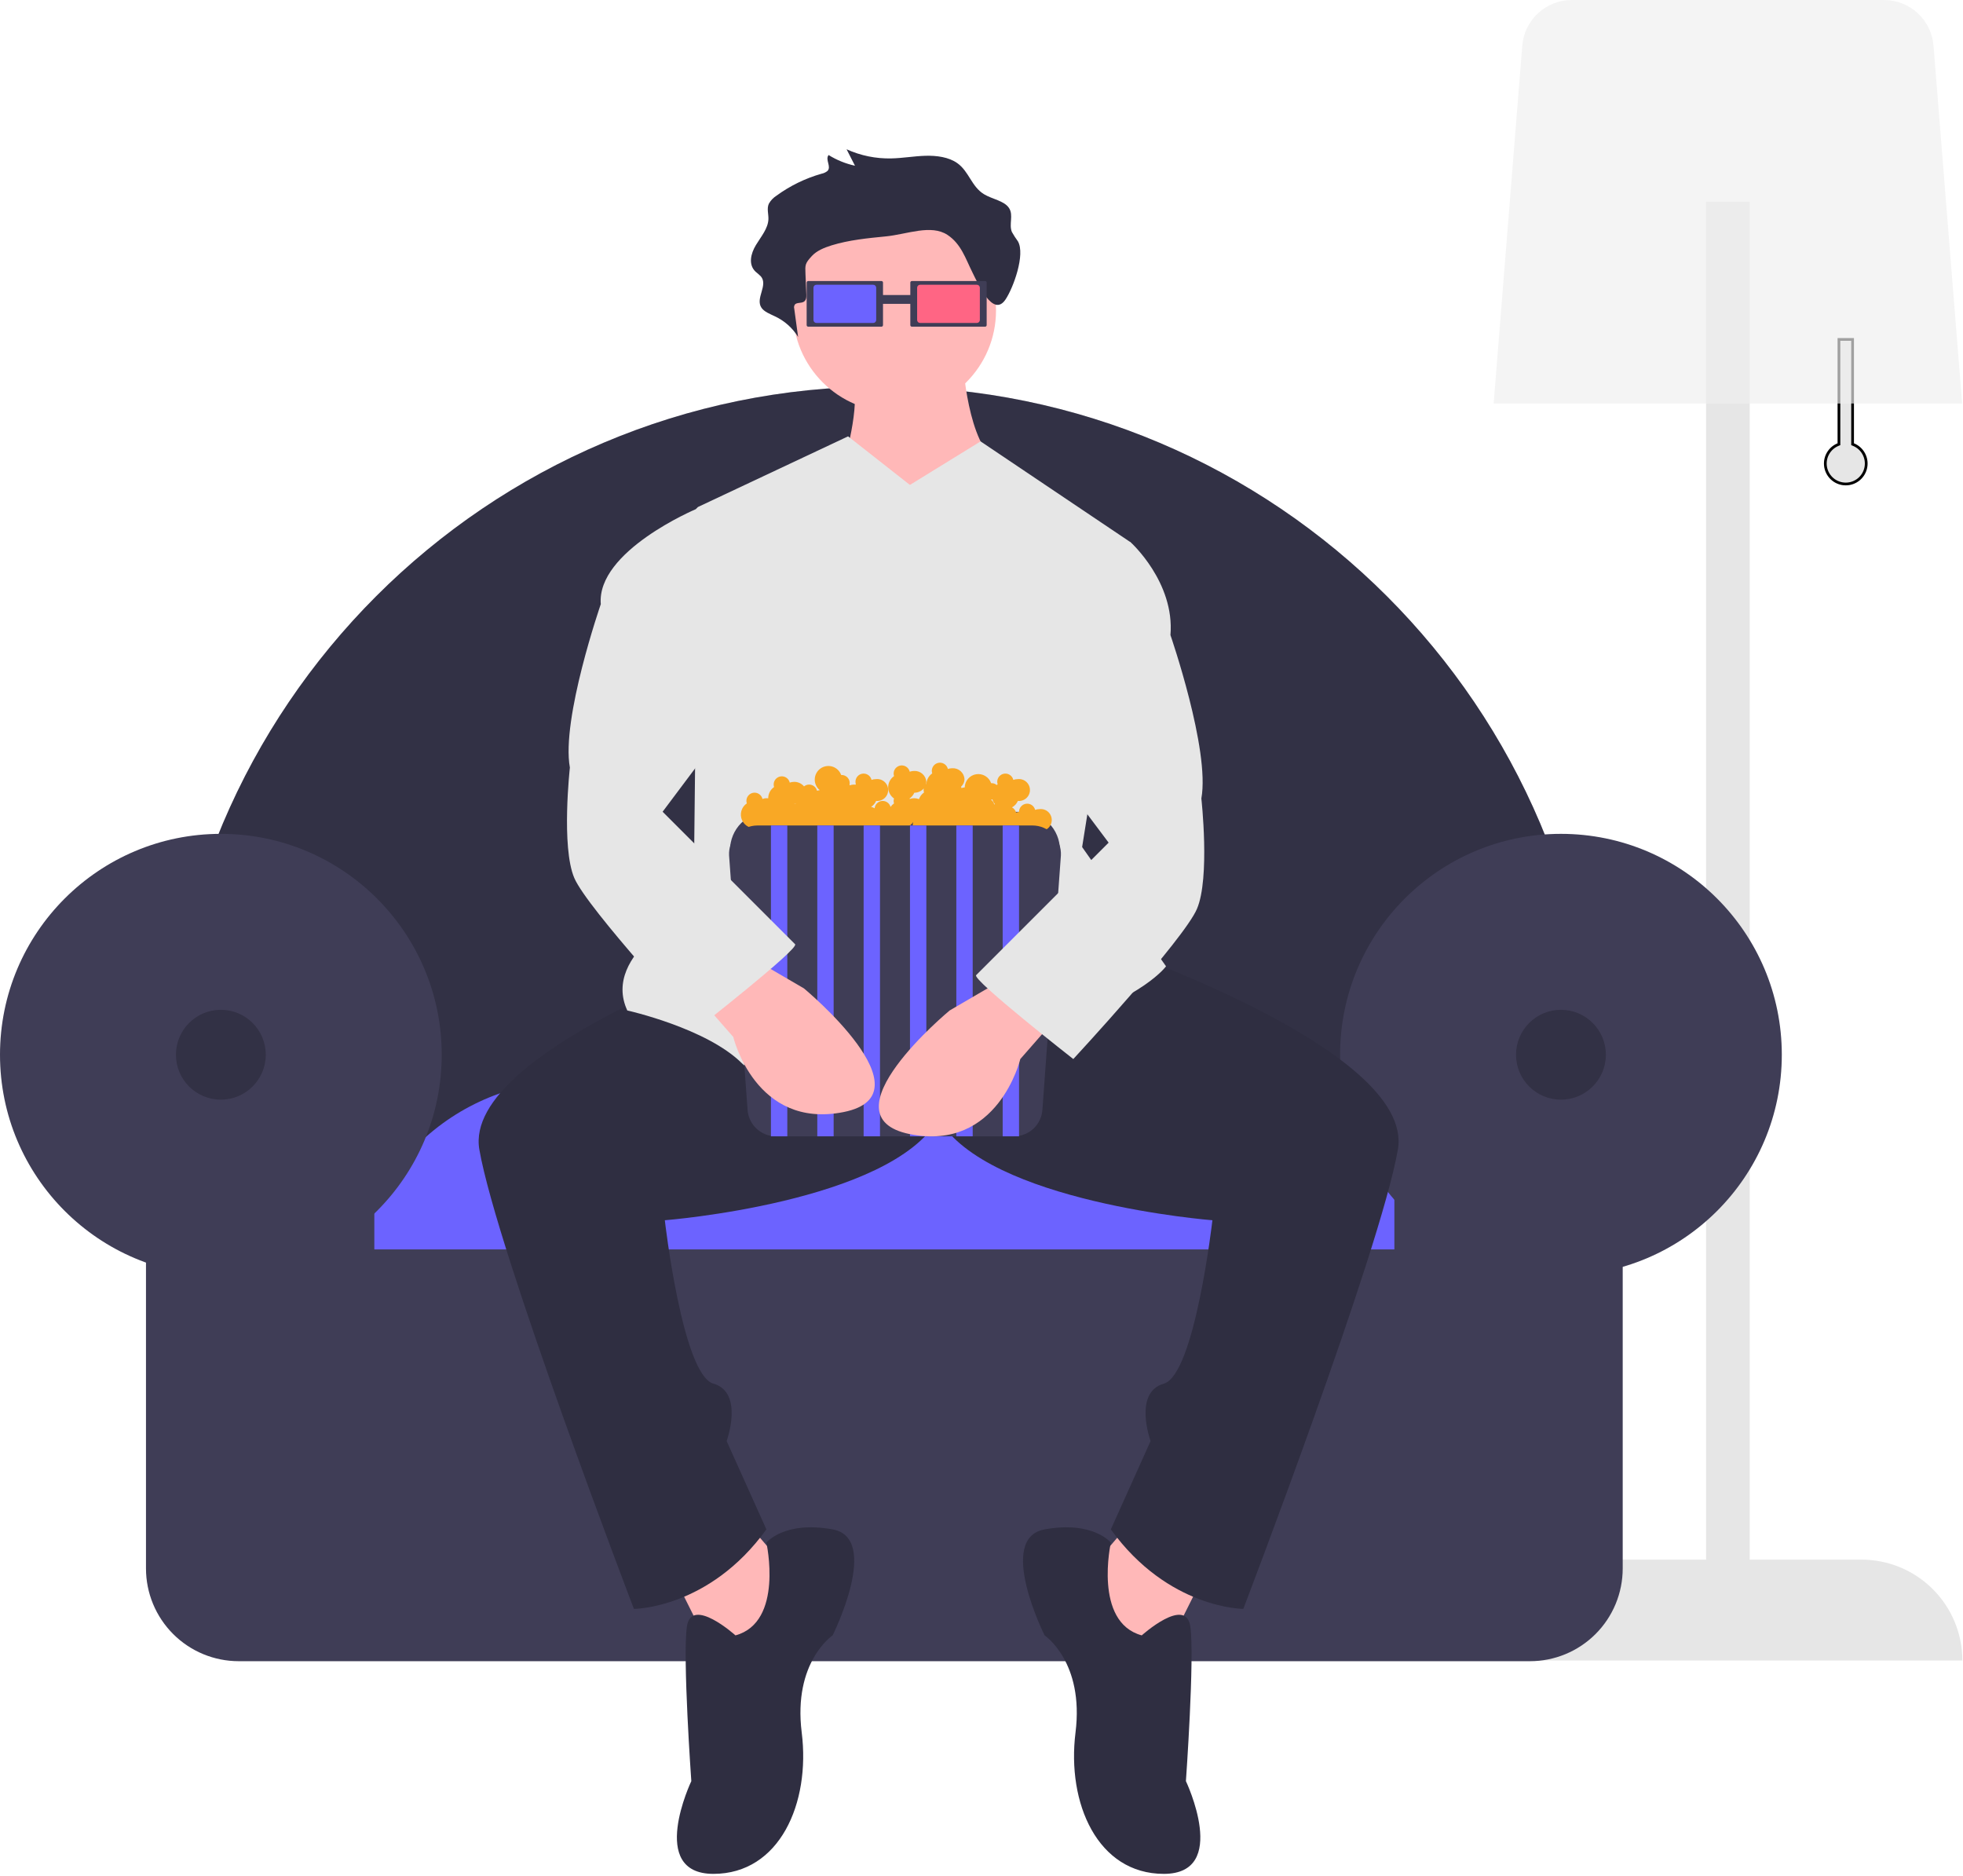 <svg width="720" height="688" viewBox="0 0 720 688" fill="none" xmlns="http://www.w3.org/2000/svg">
<g id="cinema" clip-path="url(#clip0)">
<path id="Vector" d="M682.769 572H641.769V74H625.769V572H584.769C579.91 572 575.099 572.957 570.61 574.816C566.121 576.676 562.042 579.401 558.606 582.837C555.171 586.273 552.445 590.352 550.586 594.841C548.726 599.33 547.769 604.141 547.769 609V609H719.769V609C719.769 604.141 718.812 599.33 716.953 594.841C715.094 590.352 712.368 586.273 708.932 582.837C705.497 579.401 701.418 576.676 696.929 574.816C692.44 572.957 687.628 572 682.769 572V572Z" fill="#E6E6E6"/>
<g id="lamp">
<g id="switch" filter="url(#filter0_d)">
<path d="M680 158.587V120H674V158.587C672.279 159.283 670.854 160.556 669.968 162.188C669.083 163.82 668.793 165.709 669.147 167.531C669.502 169.354 670.479 170.996 671.912 172.177C673.345 173.357 675.143 174.003 677 174.003C678.857 174.003 680.655 173.357 682.088 172.177C683.521 170.996 684.498 169.354 684.853 167.531C685.207 165.709 684.917 163.82 684.032 162.188C683.146 160.556 681.721 159.283 680 158.587Z" fill="#E6E6E6"/>
<path d="M679.5 158.587V158.924L679.812 159.051C681.426 159.703 682.762 160.897 683.592 162.427C684.422 163.956 684.694 165.727 684.362 167.436C684.029 169.144 683.113 170.684 681.77 171.791C680.427 172.898 678.74 173.503 677 173.503C675.259 173.503 673.573 172.898 672.23 171.791C670.887 170.684 669.971 169.144 669.638 167.436C669.306 165.727 669.578 163.956 670.408 162.427C671.238 160.897 672.574 159.703 674.187 159.051L674.5 158.924V158.587V120.5H679.5V158.587Z" stroke="black"/>
</g>
<path id="light" d="M547.852 148H719.686L709.179 16.66C708.794 12.131 706.73 7.91 703.39 4.827C700.05 1.743 695.678 0.022 691.133 0H576.406C571.861 0.022 567.489 1.743 564.149 4.827C560.809 7.91 558.744 12.131 558.36 16.66L547.852 148Z" fill="#EEEFEE" fill-opacity="0.67"/>
</g>
<path id="Vector_2" d="M61.098 457.536H585.576V403.989C585.576 259.391 467.936 141.75 323.337 141.75C178.738 141.75 61.098 259.391 61.098 403.989V457.536Z" fill="#3F3D56"/>
<path id="Vector_3" opacity="0.2" d="M61.098 457.536H585.576V403.989C585.576 259.391 467.936 141.75 323.337 141.75C178.738 141.75 61.098 259.391 61.098 403.989V457.536Z" fill="black"/>
<path id="Vector_4" d="M129.072 476.071H532.705C532.321 454.835 523.622 434.598 508.477 419.707C493.332 404.817 472.95 396.462 451.711 396.438H210.066C188.827 396.462 168.445 404.817 153.3 419.707C138.155 434.598 129.456 454.835 129.072 476.071V476.071Z" fill="#6C63FF"/>
<path id="Vector_5" d="M81.006 467.833C125.744 467.833 162.012 431.565 162.012 386.827C162.012 342.089 125.744 305.821 81.006 305.821C36.268 305.821 0 342.089 0 386.827C0 431.565 36.268 467.833 81.006 467.833Z" fill="#3F3D56"/>
<path id="Vector_6" d="M572.533 467.833C617.271 467.833 653.539 431.565 653.539 386.827C653.539 342.089 617.271 305.821 572.533 305.821C527.795 305.821 491.527 342.089 491.527 386.827C491.527 431.565 527.795 467.833 572.533 467.833Z" fill="#3F3D56"/>
<path id="Vector_7" d="M511.435 428.017V458.222H137.298V428.017H53.546V575.239C53.546 584.259 57.13 592.91 63.508 599.288C69.886 605.667 78.537 609.25 87.557 609.25H561.176C565.643 609.25 570.065 608.37 574.192 606.661C578.318 604.952 582.067 602.447 585.226 599.289C588.384 596.13 590.889 592.381 592.598 588.255C594.307 584.128 595.187 579.705 595.187 575.239V428.017H511.435Z" fill="#3F3D56"/>
<path id="Vector_8" opacity="0.2" d="M81.006 403.303C90.105 403.303 97.482 395.926 97.482 386.827C97.482 377.728 90.105 370.351 81.006 370.351C71.906 370.351 64.53 377.728 64.53 386.827C64.53 395.926 71.906 403.303 81.006 403.303Z" fill="black"/>
<path id="Vector_9" opacity="0.2" d="M572.533 403.303C581.632 403.303 589.009 395.926 589.009 386.827C589.009 377.728 581.632 370.351 572.533 370.351C563.434 370.351 556.057 377.728 556.057 386.827C556.057 395.926 563.434 403.303 572.533 403.303Z" fill="black"/>
<path id="Vector_10" d="M353.178 132.496C353.178 132.496 354.798 163.271 366.136 169.75C377.474 176.229 366.136 219.961 366.136 219.961L312.685 221.581L309.446 169.75C309.446 169.75 315.924 148.694 312.685 138.975C309.446 129.257 353.178 132.496 353.178 132.496Z" fill="#FFB8B8"/>
<path id="Vector_11" d="M413.107 560.102L393.671 582.778L424.446 611.933L440.643 579.539L413.107 560.102Z" fill="#FFB8B8"/>
<path id="Vector_12" d="M275.431 560.102L294.868 582.778L264.093 611.933L247.896 579.539L275.431 560.102Z" fill="#FFB8B8"/>
<path id="Vector_13" d="M402.579 345.489C402.579 345.489 519.199 384.363 512.72 421.616C506.241 458.87 456.03 590.067 456.03 590.067C456.03 590.067 428.495 590.067 407.438 560.912L422.016 528.518C422.016 528.518 415.537 510.701 426.875 507.461C438.213 504.222 444.692 447.532 444.692 447.532C444.692 447.532 362.086 441.053 344.269 410.278L311.875 332.532L402.579 345.489Z" fill="#2F2E41"/>
<path id="Vector_14" d="M285.96 345.489C285.96 345.489 169.34 384.363 175.819 421.616C182.298 458.87 232.509 590.067 232.509 590.067C232.509 590.067 260.044 590.067 281.1 560.912L266.523 528.518C266.523 528.518 273.002 510.701 261.664 507.461C250.326 504.222 243.847 447.532 243.847 447.532C243.847 447.532 326.453 441.053 344.269 410.278L376.664 332.532L285.96 345.489Z" fill="#2F2E41"/>
<path id="Vector_15" d="M418.777 599.785C418.777 599.785 434.974 585.208 436.593 596.546C438.213 607.884 434.974 653.236 434.974 653.236C434.974 653.236 451.171 687.25 426.875 687.25C402.579 687.25 391.241 661.334 394.481 635.419C397.72 609.503 383.143 599.785 383.143 599.785C383.143 599.785 365.326 564.151 383.143 560.912C400.96 557.673 407.439 565.771 407.439 565.771C407.439 565.771 400.96 594.926 418.777 599.785Z" fill="#2F2E41"/>
<path id="Vector_16" d="M269.762 599.785C269.762 599.785 253.565 585.208 251.946 596.546C250.326 607.884 253.565 653.236 253.565 653.236C253.565 653.236 237.368 687.25 261.664 687.25C285.96 687.25 297.298 661.334 294.058 635.419C290.819 609.503 305.396 599.785 305.396 599.785C305.396 599.785 323.213 564.151 305.396 560.912C287.579 557.673 281.1 565.771 281.1 565.771C281.1 565.771 287.579 594.926 269.762 599.785Z" fill="#2F2E41"/>
<path id="Vector_17" d="M328.072 151.123C348.647 151.123 365.326 134.444 365.326 113.87C365.326 93.295 348.647 76.616 328.072 76.616C307.498 76.616 290.819 93.295 290.819 113.87C290.819 134.444 307.498 151.123 328.072 151.123Z" fill="#FFB8B8"/>
<path id="Vector_18" d="M333.741 177.849L311.065 160.032L255.995 185.947L254.375 333.342C254.375 333.342 220.361 349.539 230.079 370.595C230.079 370.595 259.234 377.074 272.192 390.032C285.15 402.989 358.037 385.173 388.812 375.454C419.586 365.736 427.685 354.398 427.685 354.398L396.91 310.665L414.727 198.905L359.663 161.884L333.741 177.849Z" fill="#E6E6E6"/>
<path id="Vector_19" d="M373.363 88.514C372.551 87.413 371.81 86.261 371.142 85.067C369.987 82.254 371.812 78.939 370.107 76.311C368.366 73.63 363.948 73.064 360.942 71.242C356.311 68.436 355.469 62.929 351.13 59.836C348.004 57.607 343.546 57.007 339.369 57.134C335.191 57.261 331.07 58.016 326.89 58.099C321.249 58.225 315.652 57.08 310.513 54.75L313.596 60.781C310.17 60.034 306.897 58.707 303.918 56.858C302.555 58.549 305.05 61.117 303.503 62.703C302.869 63.215 302.119 63.563 301.318 63.716C295.372 65.406 289.772 68.138 284.781 71.784C283.625 72.519 282.669 73.528 281.998 74.722C281.194 76.503 281.907 78.47 281.846 80.363C281.735 83.804 279.108 86.804 277.244 89.904C275.381 93.004 274.374 97.022 277.139 99.653C277.811 100.187 278.456 100.756 279.07 101.356C281.84 104.623 276.937 109.408 279.3 112.875C280.326 114.38 282.429 115.142 284.257 116.031C287.758 117.668 290.704 120.294 292.732 123.584L291.311 113.156C291.236 112.898 291.223 112.627 291.272 112.363C291.321 112.099 291.431 111.851 291.594 111.637C292.282 110.936 293.723 111.215 294.673 110.751C295.718 110.24 295.797 109.067 295.755 108.085L295.436 100.514C295.292 97.11 295.252 96.658 297.759 93.909C299.511 91.99 302.267 90.831 305.035 89.979C311.36 88.032 318.163 87.359 324.888 86.701C332.697 85.937 341.49 82.148 347.554 86.171C352.518 89.464 354.169 94.877 356.561 99.678C358.711 103.993 364.229 116.698 368.822 109.82C371.707 105.501 376.12 93.323 373.363 88.514Z" fill="#2F2E41"/>
<path id="Vector_20" d="M334.468 103.063C334.314 103.063 334.167 103.124 334.059 103.233C333.95 103.341 333.889 103.488 333.889 103.642V119.239C333.889 119.392 333.95 119.539 334.059 119.648C334.167 119.756 334.314 119.817 334.468 119.817H361.317C361.471 119.817 361.618 119.756 361.727 119.648C361.835 119.539 361.896 119.392 361.896 119.239V103.642C361.896 103.488 361.835 103.341 361.727 103.233C361.618 103.124 361.471 103.063 361.317 103.063L334.468 103.063Z" fill="#3F3D56"/>
<path id="Vector_21" d="M337.468 104.438C337.182 104.439 336.908 104.553 336.706 104.755C336.504 104.957 336.39 105.231 336.39 105.517V117.363C336.39 117.649 336.504 117.923 336.706 118.126C336.908 118.328 337.182 118.442 337.468 118.442H358.317C358.603 118.442 358.877 118.328 359.079 118.126C359.281 117.923 359.395 117.649 359.395 117.363V105.517C359.395 105.231 359.281 104.957 359.079 104.755C358.877 104.553 358.603 104.439 358.317 104.438H337.468Z" fill="#FF6584"/>
<path id="Vector_22" d="M334.77 108.201H320.784V111.44H334.77V108.201Z" fill="#3F3D56"/>
<path id="Vector_23" d="M296.447 103.063C296.293 103.063 296.146 103.124 296.038 103.233C295.929 103.341 295.868 103.488 295.868 103.642V119.239C295.868 119.392 295.929 119.539 296.038 119.648C296.146 119.756 296.293 119.817 296.447 119.817H323.297C323.45 119.817 323.597 119.756 323.706 119.648C323.814 119.539 323.875 119.392 323.875 119.239V103.642C323.875 103.488 323.814 103.341 323.706 103.233C323.597 103.124 323.45 103.063 323.297 103.063L296.447 103.063Z" fill="#3F3D56"/>
<path id="Vector_24" d="M299.448 104.438C299.162 104.439 298.887 104.552 298.685 104.755C298.483 104.957 298.369 105.231 298.369 105.517V117.363C298.369 117.649 298.483 117.924 298.685 118.126C298.887 118.328 299.162 118.442 299.448 118.442H320.296C320.582 118.442 320.856 118.328 321.058 118.126C321.261 117.924 321.375 117.649 321.375 117.363V105.517C321.375 105.231 321.261 104.957 321.058 104.755C320.856 104.552 320.582 104.439 320.296 104.438H299.448Z" fill="#6C63FF"/>
<path id="Vector_25" d="M281.769 297.75H374.769C378.482 297.75 382.043 299.225 384.669 301.85C387.294 304.476 388.769 308.037 388.769 311.75V311.75H267.769C267.769 308.037 269.244 304.476 271.87 301.85C274.495 299.225 278.056 297.75 281.769 297.75V297.75Z" fill="#3F3D56"/>
<path id="Vector_26" d="M381.269 296.75C380.725 296.752 380.185 296.844 379.67 297.022C379.494 296.312 379.063 295.691 378.461 295.277C377.858 294.862 377.124 294.683 376.398 294.772C375.671 294.862 375.003 295.214 374.519 295.763C374.035 296.311 373.768 297.018 373.769 297.75C373.769 297.765 373.773 297.779 373.773 297.794C373.398 297.829 373.028 297.906 372.67 298.022C372.569 297.618 372.384 297.24 372.129 296.911C371.874 296.582 371.553 296.31 371.187 296.111C372.148 295.58 372.909 294.748 373.351 293.743C373.914 293.799 374.481 293.735 375.017 293.557C375.553 293.379 376.046 293.09 376.463 292.708C376.88 292.327 377.211 291.862 377.437 291.344C377.662 290.825 377.775 290.266 377.769 289.701C377.763 289.136 377.639 288.578 377.403 288.065C377.167 287.551 376.826 287.093 376.402 286.721C375.977 286.348 375.479 286.069 374.939 285.901C374.399 285.734 373.83 285.683 373.269 285.75C372.725 285.752 372.185 285.844 371.67 286.022C371.578 285.629 371.407 285.259 371.167 284.933C370.928 284.608 370.625 284.335 370.277 284.13C369.929 283.925 369.543 283.792 369.142 283.74C368.742 283.689 368.335 283.719 367.946 283.829C367.557 283.938 367.195 284.126 366.881 284.38C366.566 284.634 366.307 284.948 366.118 285.305C365.928 285.662 365.813 286.054 365.78 286.456C365.746 286.859 365.794 287.264 365.921 287.647C365.802 287.73 365.69 287.824 365.578 287.917C365.013 287.43 364.278 287.186 363.534 287.236C363.149 286.132 362.388 285.198 361.384 284.598C360.38 283.999 359.197 283.771 358.043 283.956C356.888 284.141 355.835 284.727 355.069 285.61C354.302 286.493 353.871 287.618 353.85 288.787C353.449 288.819 353.053 288.898 352.67 289.022C352.627 288.853 352.569 288.688 352.498 288.529C352.893 288.18 353.21 287.753 353.429 287.274C353.648 286.796 353.764 286.276 353.769 285.75C353.699 284.624 353.187 283.572 352.344 282.823C351.501 282.073 350.396 281.688 349.269 281.75C348.725 281.752 348.185 281.844 347.67 282.022C347.578 281.629 347.407 281.259 347.167 280.933C346.928 280.608 346.625 280.335 346.277 280.13C345.929 279.925 345.543 279.792 345.142 279.74C344.742 279.689 344.335 279.719 343.946 279.829C343.557 279.938 343.195 280.126 342.881 280.38C342.566 280.634 342.307 280.948 342.118 281.305C341.928 281.662 341.813 282.054 341.78 282.456C341.746 282.859 341.794 283.264 341.921 283.647C341.292 284.085 340.771 284.661 340.401 285.332C340.03 286.003 339.819 286.751 339.784 287.516C339.742 287.554 339.693 287.585 339.653 287.624C339.728 287.339 339.767 287.045 339.769 286.75C339.699 285.624 339.187 284.572 338.344 283.823C337.501 283.073 336.396 282.688 335.269 282.75C334.725 282.752 334.185 282.844 333.67 283.022C333.578 282.629 333.407 282.259 333.167 281.933C332.928 281.608 332.625 281.335 332.277 281.13C331.929 280.925 331.543 280.792 331.142 280.74C330.742 280.689 330.335 280.719 329.946 280.829C329.557 280.938 329.195 281.126 328.881 281.38C328.566 281.634 328.307 281.948 328.118 282.305C327.928 282.662 327.813 283.054 327.78 283.456C327.746 283.859 327.794 284.264 327.921 284.647C327.257 285.106 326.715 285.719 326.34 286.434C325.965 287.148 325.769 287.943 325.769 288.75C325.769 289.557 325.965 290.352 326.34 291.066C326.715 291.781 327.257 292.394 327.921 292.853C327.719 293.434 327.719 294.066 327.921 294.647C327.42 294.997 326.987 295.435 326.642 295.939C326.457 295.267 326.042 294.682 325.47 294.284C324.898 293.886 324.205 293.701 323.511 293.761C322.817 293.821 322.166 294.122 321.67 294.612C321.175 295.102 320.867 295.751 320.8 296.444C320.399 296.209 319.966 296.034 319.515 295.925C320.325 295.39 320.962 294.632 321.351 293.743C321.913 293.799 322.481 293.735 323.017 293.557C323.553 293.379 324.046 293.09 324.463 292.708C324.88 292.327 325.211 291.862 325.436 291.344C325.662 290.825 325.775 290.266 325.769 289.701C325.763 289.136 325.639 288.578 325.403 288.065C325.167 287.551 324.826 287.093 324.401 286.721C323.977 286.348 323.479 286.069 322.939 285.901C322.399 285.734 321.83 285.683 321.269 285.75C320.725 285.752 320.185 285.844 319.67 286.022C319.578 285.629 319.407 285.259 319.167 284.933C318.928 284.608 318.625 284.335 318.277 284.13C317.929 283.925 317.543 283.792 317.142 283.74C316.742 283.689 316.335 283.719 315.946 283.829C315.557 283.938 315.195 284.126 314.881 284.38C314.566 284.634 314.307 284.948 314.118 285.305C313.928 285.662 313.813 286.054 313.78 286.456C313.746 286.859 313.794 287.264 313.921 287.647C313.857 287.692 313.799 287.744 313.737 287.792C313.581 287.777 313.43 287.75 313.269 287.75C312.725 287.752 312.185 287.844 311.67 288.022C311.651 287.947 311.62 287.877 311.596 287.804C311.693 287.359 311.685 286.897 311.573 286.455C311.461 286.014 311.249 285.604 310.952 285.258C310.655 284.912 310.283 284.64 309.863 284.463C309.443 284.286 308.988 284.208 308.533 284.236C308.273 283.511 307.848 282.856 307.293 282.322C306.737 281.788 306.066 281.39 305.331 281.159C304.596 280.928 303.817 280.87 303.056 280.99C302.295 281.11 301.572 281.404 300.943 281.849C300.315 282.295 299.798 282.88 299.433 283.558C299.068 284.237 298.865 284.991 298.84 285.761C298.814 286.531 298.968 287.296 299.287 287.997C299.607 288.698 300.085 289.316 300.683 289.802C300.339 289.841 299.999 289.915 299.67 290.022C299.552 289.535 299.312 289.085 298.973 288.715C298.635 288.345 298.208 288.067 297.732 287.906C297.257 287.746 296.749 287.708 296.255 287.797C295.761 287.886 295.298 288.098 294.908 288.414C294.463 287.885 293.905 287.461 293.276 287.173C292.646 286.885 291.961 286.741 291.269 286.75C290.725 286.752 290.185 286.844 289.67 287.022C289.578 286.629 289.407 286.259 289.167 285.933C288.928 285.608 288.625 285.335 288.277 285.13C287.929 284.925 287.543 284.792 287.142 284.74C286.742 284.689 286.335 284.719 285.946 284.829C285.557 284.938 285.195 285.126 284.88 285.38C284.566 285.634 284.307 285.948 284.117 286.305C283.928 286.662 283.813 287.054 283.78 287.456C283.746 287.859 283.794 288.264 283.921 288.647C283.257 289.106 282.715 289.719 282.34 290.434C281.965 291.148 281.769 291.943 281.769 292.75C281.769 292.765 281.774 292.78 281.774 292.795C281.065 292.688 280.34 292.766 279.67 293.022C279.578 292.629 279.407 292.259 279.167 291.933C278.928 291.608 278.625 291.335 278.277 291.13C277.929 290.925 277.543 290.792 277.142 290.74C276.741 290.689 276.335 290.719 275.946 290.829C275.557 290.938 275.195 291.126 274.88 291.38C274.566 291.634 274.307 291.948 274.117 292.305C273.928 292.662 273.813 293.054 273.779 293.456C273.746 293.859 273.794 294.264 273.921 294.647C272.957 295.3 272.252 296.27 271.929 297.389C271.606 298.508 271.685 299.705 272.153 300.771C272.621 301.838 273.448 302.707 274.49 303.227C275.532 303.746 276.723 303.885 277.857 303.617C278.037 304.66 278.545 305.619 279.307 306.354C280.07 307.089 281.046 307.562 282.095 307.705C283.144 307.847 284.212 307.652 285.142 307.147C286.073 306.642 286.818 305.853 287.271 304.896C290.872 305.364 294.528 305.2 298.073 304.409C298.404 305.357 299.012 306.182 299.82 306.777C300.627 307.373 301.596 307.711 302.598 307.747C303.601 307.783 304.591 307.515 305.439 306.979C306.287 306.443 306.953 305.664 307.351 304.743C308.08 304.728 308.797 304.551 309.449 304.224C309.905 305.03 310.577 305.693 311.39 306.138C312.203 306.583 313.124 306.793 314.049 306.743C314.974 306.693 315.867 306.385 316.627 305.855C317.387 305.325 317.984 304.594 318.351 303.743C319.463 303.532 320.614 303.717 321.604 304.267C322.594 304.816 323.36 305.695 323.769 306.75C324.438 305.834 325.298 305.076 326.29 304.527C327.282 303.978 328.382 303.652 329.513 303.571C330.518 303.851 331.586 303.802 332.561 303.429C333.536 303.057 334.365 302.382 334.928 301.503C334.613 302.721 334.77 304.013 335.366 305.12C335.962 306.228 336.953 307.07 338.142 307.479C339.332 307.887 340.631 307.833 341.782 307.326C342.933 306.819 343.85 305.896 344.351 304.743C345.08 304.728 345.797 304.551 346.449 304.224C346.905 305.03 347.577 305.693 348.39 306.138C349.203 306.583 350.124 306.793 351.049 306.743C351.974 306.693 352.867 306.385 353.627 305.855C354.387 305.325 354.984 304.594 355.351 303.743C356.08 303.728 356.797 303.551 357.449 303.224C357.8 303.85 358.284 304.393 358.867 304.813C359.449 305.234 360.116 305.523 360.822 305.66C361.527 305.796 362.254 305.778 362.952 305.605C363.649 305.433 364.301 305.11 364.861 304.66C365.035 305.617 365.485 306.502 366.155 307.206C366.826 307.91 367.688 308.402 368.635 308.621C369.582 308.841 370.573 308.778 371.485 308.442C372.397 308.105 373.19 307.508 373.767 306.726C374.367 307.186 375.065 307.502 375.806 307.652C376.547 307.801 377.312 307.78 378.044 307.588C378.776 307.397 379.454 307.041 380.027 306.548C380.6 306.055 381.053 305.437 381.351 304.743C381.913 304.798 382.481 304.735 383.017 304.557C383.553 304.379 384.046 304.09 384.463 303.708C384.88 303.327 385.211 302.862 385.436 302.344C385.662 301.825 385.775 301.266 385.769 300.701C385.763 300.136 385.639 299.578 385.403 299.065C385.167 298.551 384.826 298.093 384.401 297.72C383.977 297.348 383.478 297.069 382.939 296.901C382.399 296.734 381.83 296.683 381.269 296.75L381.269 296.75ZM291.891 294.686C291.886 294.71 291.882 294.735 291.877 294.759C291.841 294.758 291.806 294.75 291.769 294.75C291.62 294.754 291.471 294.769 291.324 294.795C291.332 294.777 291.343 294.761 291.351 294.743C291.532 294.734 291.712 294.715 291.891 294.686V294.686ZM333.67 293.022C333.656 292.964 333.631 292.91 333.613 292.854C334.376 292.324 334.978 291.594 335.351 290.743C336.009 290.739 336.658 290.597 337.257 290.326C337.856 290.055 338.392 289.66 338.828 289.168C338.79 289.36 338.77 289.555 338.769 289.75C338.774 290.055 338.825 290.358 338.921 290.647C338.063 291.246 337.413 292.098 337.062 293.084C335.975 292.661 334.772 292.639 333.67 293.022V293.022ZM363.621 293.395C363.619 293.334 363.626 293.271 363.622 293.21C363.75 293.209 363.877 293.201 364.003 293.184C364.197 293.831 364.521 294.431 364.956 294.949C364.862 294.975 364.762 294.991 364.67 295.022C364.509 294.379 364.14 293.807 363.621 293.395V293.395Z" fill="#F9A825"/>
<path id="Vector_27" d="M277.843 302.75C276.424 302.75 275.021 303.039 273.718 303.599C272.415 304.159 271.239 304.979 270.263 306.009C269.288 307.038 268.532 308.256 268.043 309.587C267.553 310.919 267.34 312.336 267.416 313.752L274.187 406.867C274.33 409.536 275.491 412.049 277.431 413.887C279.371 415.726 281.942 416.75 284.614 416.75H371.925C374.597 416.75 377.168 415.726 379.108 413.887C381.048 412.049 382.209 409.536 382.351 406.867L389.123 313.752C389.199 312.336 388.986 310.919 388.496 309.587C388.007 308.256 387.251 307.038 386.275 306.009C385.3 304.979 384.124 304.159 382.821 303.599C381.518 303.039 380.115 302.75 378.696 302.75H277.843Z" fill="#3F3D56"/>
<path id="Vector_28" d="M288.769 302.75H282.769V416.75H288.769V302.75Z" fill="#6C63FF"/>
<path id="Vector_29" d="M305.769 302.75H299.769V416.75H305.769V302.75Z" fill="#6C63FF"/>
<path id="Vector_30" d="M322.769 302.75H316.769V416.75H322.769V302.75Z" fill="#6C63FF"/>
<path id="Vector_31" d="M339.769 302.75H333.769V416.75H339.769V302.75Z" fill="#6C63FF"/>
<path id="Vector_32" d="M356.769 302.75H350.769V416.75H356.769V302.75Z" fill="#6C63FF"/>
<path id="Vector_33" d="M373.769 302.75H367.769V416.75H373.769V302.75Z" fill="#6C63FF"/>
<path id="Vector_34" d="M367.755 359.257L348.319 370.595C348.319 370.595 301.347 409.468 333.741 415.947C366.136 422.426 374.234 388.412 374.234 388.412L385.572 375.454L367.755 359.257Z" fill="#FFB8B8"/>
<path id="Vector_35" d="M275.431 351.158L294.868 362.496C294.868 362.496 341.84 401.37 309.446 407.849C277.051 414.327 268.953 380.313 268.953 380.313L257.615 367.356L275.431 351.158Z" fill="#FFB8B8"/>
<path id="Vector_36" d="M393.671 197.285L414.727 198.905C414.727 198.905 430.924 213.482 429.305 232.919C429.305 232.919 443.882 275.032 440.643 292.849C440.643 292.849 443.882 322.004 439.023 333.342C434.164 344.68 393.671 388.412 393.671 388.412C393.671 388.412 356.417 359.257 358.037 357.637L406.629 309.046L382.333 276.651L393.671 197.285Z" fill="#E6E6E6"/>
<path id="Vector_37" d="M255.995 185.947L255.185 186.757C255.185 186.757 218.741 202.144 220.361 221.581C220.361 221.581 205.784 263.694 209.023 281.511C209.023 281.511 205.784 310.665 210.643 322.004C215.502 333.342 255.995 377.074 255.995 377.074C255.995 377.074 293.248 347.919 291.629 346.299L243.037 297.708L267.333 265.313L255.995 185.947Z" fill="#E6E6E6"/>
</g>
<defs>
<filter id="filter0_d" x="665" y="120" width="24" height="62.003" filterUnits="userSpaceOnUse" color-interpolation-filters="sRGB">
<feFlood flood-opacity="0" result="BackgroundImageFix"/>
<feColorMatrix in="SourceAlpha" type="matrix" values="0 0 0 0 0 0 0 0 0 0 0 0 0 0 0 0 0 0 127 0" result="hardAlpha"/>
<feOffset dy="4"/>
<feGaussianBlur stdDeviation="2"/>
<feComposite in2="hardAlpha" operator="out"/>
<feColorMatrix type="matrix" values="0 0 0 0 0 0 0 0 0 0 0 0 0 0 0 0 0 0 0.25 0"/>
<feBlend mode="normal" in2="BackgroundImageFix" result="effect1_dropShadow"/>
<feBlend mode="normal" in="SourceGraphic" in2="effect1_dropShadow" result="shape"/>
</filter>
<clipPath id="clip0">
<rect width="719.769" height="687.25" fill="white"/>
</clipPath>
</defs>
</svg>
